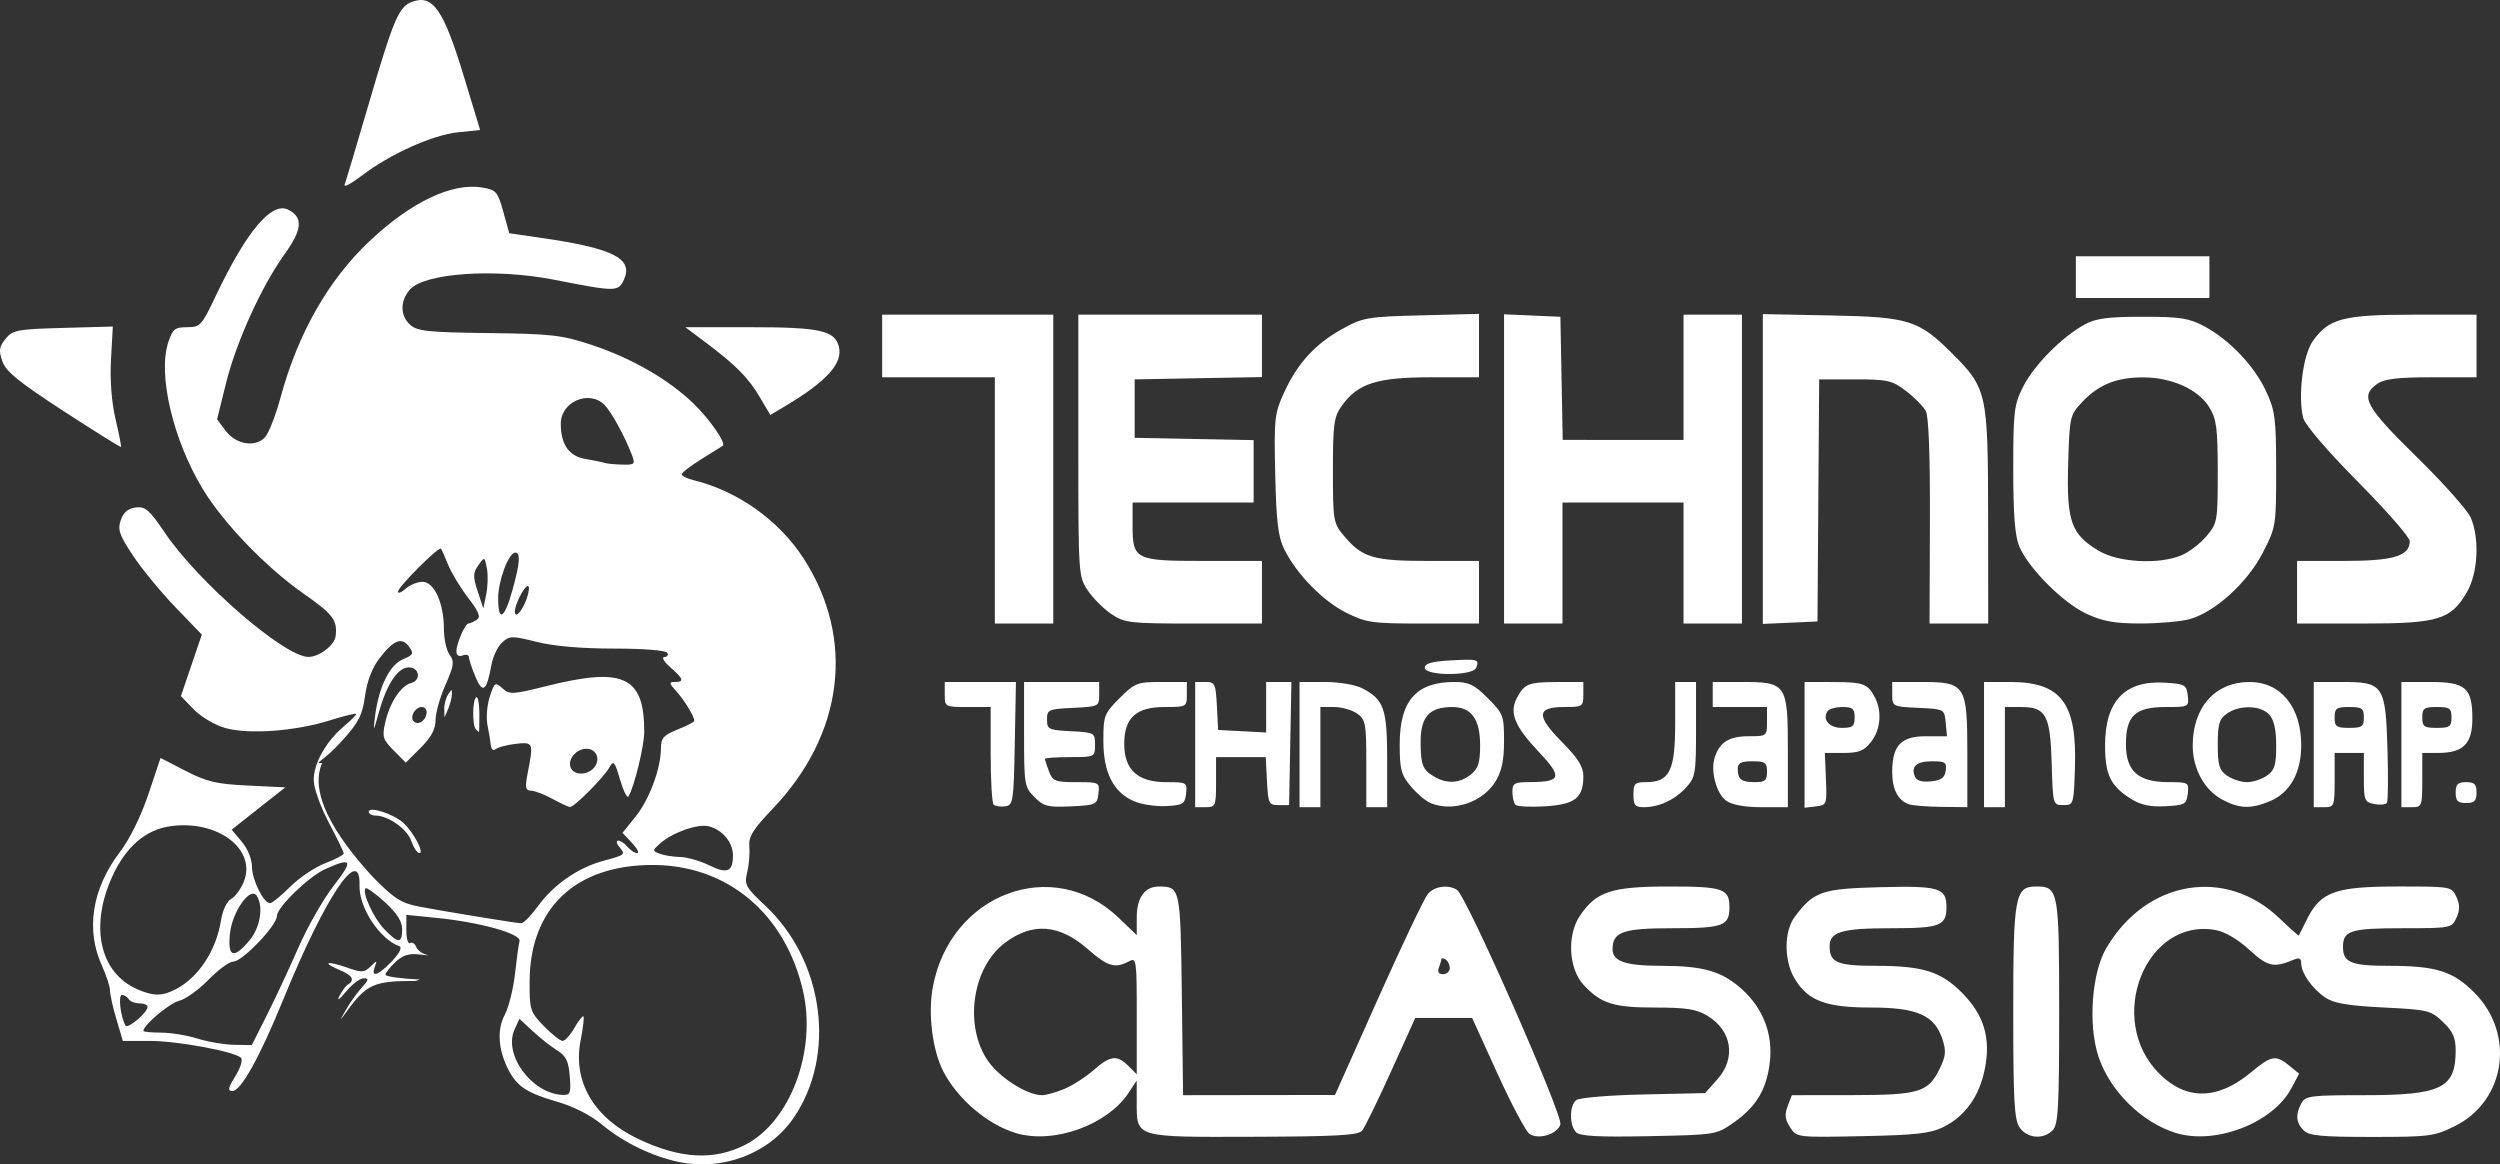 <?xml version="1.0" encoding="UTF-8" standalone="no"?>
<!-- Created with Inkscape (http://www.inkscape.org/) -->

<svg
   version="1.1"
   id="svg1"
   width="598.976"
   height="278.968"
   viewBox="0 0 598.976 278.968"
   sodipodi:docname="logo.png"
   xmlns:inkscape="http://www.inkscape.org/namespaces/inkscape"
   xmlns:sodipodi="http://sodipodi.sourceforge.net/DTD/sodipodi-0.dtd"
   xmlns="http://www.w3.org/2000/svg"
   xmlns:svg="http://www.w3.org/2000/svg">
  <rect x="0" y="0" width="598.976" height="278.968" fill="#333333" stroke="none"/>
  <defs
     id="defs1" />
  <sodipodi:namedview
     id="namedview1"
     pagecolor="#ffffff"
     bordercolor="#000000"
     borderopacity="0.25"
     inkscape:showpageshadow="2"
     inkscape:pageopacity="0.0"
     inkscape:pagecheckerboard="0"
     inkscape:deskcolor="#d1d1d1" />
  <g
     inkscape:groupmode="layer"
     inkscape:label="Image"
     id="g1"
     transform="translate(-0.645,-13.605)">
    <path
       style="fill:#ffffff"
       d="m 163.27,291.993 c -6.349,-1.324 -13.237,-4.659 -18.27,-8.846 -2.864,-2.383 -6.863,-4.425 -11,-5.619 -7.044,-2.032 -9.487,-3.635 -11.517,-7.561 -2.475,-4.787 -2.817,-9.608 -0.933,-13.162 0.964,-1.818 2.076,-6.23 2.472,-9.805 0.396,-3.575 0.891,-7.135 1.099,-7.912 0.47,-1.752 -9.393,-4.514 -19.871,-5.564 l -7.25,-0.727 v 3.661 c 0,2.013 0.403,3.412 0.895,3.107 0.492,-0.304 1.14,0.084 1.439,0.863 0.299,0.779 1.359,1.614 2.355,1.855 0.996,0.241 0.297,0.246 -1.553,0.011 -2.504,-0.318 -3.975,0.146 -5.75,1.814 C 94.073,245.34 93,246.703 93,247.135 c 0,0.433 3.712,0.952 8.25,1.153 l -1.03,0.343 c -9.982,-0.025 -11.721,0.749 -16.549,7.368 -1.808,2.479 -1.809,2.474 -0.115,-0.5 0.94,-1.65 2.627,-4.013 3.751,-5.25 1.707,-1.88 1.779,-2.25 0.44,-2.25 -0.881,0 -2.796,1.462 -4.255,3.25 -1.513,1.854 -2.187,2.307 -1.567,1.056 0.598,-1.207 1.534,-2.471 2.081,-2.809 1.743,-1.077 1.081,-2.218 -2.037,-3.51 -4.374,-1.812 -3.014,-2.267 1.75,-0.586 3.614,1.275 4.204,1.25 5.71,-0.239 1.566,-1.549 1.635,-1.543 1.019,0.089 -1.024,2.711 0.876,2.073 4.116,-1.382 1.853,-1.976 2.494,-3.292 1.737,-3.567 -4.706,-1.706 -9.663,-9.258 -9.514,-14.494 0.287,-10.083 -8.161,2.509 -18.243,27.192 -5.682,13.91 -10.167,22 -12.199,22 -1.214,0 -1.077,-0.698 0.7,-3.573 1.24,-2.006 1.824,-3.933 1.332,-4.393 C 56.754,265.517 43.162,263 36.591,263 h -6.514 l -1.539,-5.181 C 27.692,254.969 27,251.868 27,250.928 c 0,-0.94 -0.89,-3.671 -1.978,-6.069 -3.86,-8.506 -2.318,-18.297 4.248,-26.972 2.465,-3.257 5.132,-8.644 6.925,-13.991 l 2.916,-8.694 5.998,3.094 c 5.057,2.608 7.402,3.161 14.946,3.521 l 8.948,0.428 -6.429,5.07 -6.429,5.07 2.427,2.885 C 59.969,216.929 61,219.435 61,221.172 61,224.333 63.782,230 65.333,230 c 0.496,0 2.675,-1.772 4.841,-3.939 2.166,-2.166 5.938,-4.703 8.382,-5.636 C 81,219.492 83,218.437 83,218.081 c 0,-0.356 -1.587,-3.636 -3.528,-7.29 -1.94,-3.654 -3.586,-8.196 -3.657,-10.095 -0.149,-3.958 2.867,-9.409 7.241,-13.09 C 84.675,186.244 86,184.922 86,184.669 c 0,-0.253 -2.812,0.426 -6.25,1.509 -8.305,2.617 -19.459,3.442 -25.113,1.859 -2.498,-0.699 -5.803,-2.646 -7.547,-4.446 l -3.103,-3.202 2.506,-7.367 2.506,-7.367 -6.335,-6.579 c -3.484,-3.618 -8.062,-9.189 -10.174,-12.379 -3.277,-4.952 -3.701,-6.196 -2.896,-8.5 0.654,-1.869 1.76,-2.794 3.598,-3.008 2.274,-0.265 3.265,0.595 6.913,6 C 48.152,153.113 68.819,171 74.546,171 c 2.588,0 6.261,-2.819 6.516,-5 0.45,-3.851 -0.575,-5.193 -7.855,-10.294 C 64.255,149.433 54.022,138.769 49.123,130.609 42.061,118.846 38.428,103.293 40.954,95.64 42.014,92.428 42.544,92 45.467,92 c 3.133,0 3.5,-0.398 6.82,-7.387 7.475,-15.741 13.502,-22.867 17.522,-20.715 3.511,1.879 3.248,4.699 -0.991,10.619 C 63.239,82.306 57.211,95.625 54.747,105.605 l -2.089,8.461 2.02,2.717 c 2.492,3.353 7.223,4.107 9.515,1.516 0.875,-0.989 2.543,-5.303 3.706,-9.587 4.138,-15.237 11.433,-28.041 21.257,-37.31 9.957,-9.395 19.763,-14.071 26.985,-12.869 3.388,0.564 3.742,0.967 5.08,5.78 l 1.439,5.174 7.92,1.152 c 17.054,2.481 21.85,4.926 19.553,9.969 -1.335,2.93 -1.871,2.931 -16.633,0.033 -14.372,-2.821 -31.413,-1.621 -34.75,2.448 -2.297,2.801 -2.22,6.176 0.19,8.358 1.666,1.508 4.31,1.785 18.75,1.962 15.203,0.187 17.575,0.461 24.81,2.864 9.502,3.156 18.37,8.273 24.33,14.039 3.865,3.739 7.854,9.5 6.994,10.101 -0.178,0.124 -2.46,1.545 -5.072,3.157 -2.612,1.612 -4.749,3.26 -4.75,3.662 -9.9e-4,0.402 1.236,1.031 2.748,1.399 10.585,2.57 20.509,9.609 26.403,18.729 12.496,19.333 9.674,42.169 -7.422,60.064 -4.753,4.976 -5.761,6.622 -5.554,9.078 0.139,1.65 -0.096,4.42 -0.521,6.155 -0.712,2.903 -0.368,3.535 4.309,7.909 14.136,13.223 17.146,35.898 6.764,50.962 -5.83,8.46 -16.882,12.672 -27.46,10.466 z m 15.873,-4.078 c 10.844,-5.494 17.236,-22.562 13.868,-37.03 -4.299,-18.472 -18.169,-30.043 -36.011,-30.043 -18.448,0 -29.375,10.329 -29.464,27.85 -0.035,6.864 0.121,7.354 3.41,10.75 1.895,1.957 3.92,3.555 4.5,3.552 0.58,-0.003 1.855,-1.414 2.835,-3.135 0.98,-1.721 1.951,-2.956 2.159,-2.744 0.208,0.212 -0.095,2.771 -0.674,5.687 -1.969,9.922 3.137,18.642 13.898,23.733 9.989,4.725 18.018,5.16 25.478,1.38 z m -41.99,-16.46 c -0.288,-3.626 -0.897,-4.876 -3.007,-6.18 -1.455,-0.899 -4.087,-2.971 -5.849,-4.605 l -3.203,-2.97 -1.174,2.577 c -2.749,6.032 4.203,15.428 11.587,15.661 1.775,0.056 1.965,-0.462 1.646,-4.482 z M 64.557,256.887 c 1.97,-3.912 5.383,-11.225 7.585,-16.25 C 74.344,235.612 78.168,228.912 80.639,225.75 85.394,219.666 84.98,218.914 78.5,221.866 74.565,223.658 67,231.012 67,233.045 67,235.338 58.706,244 56.511,244 c -0.929,0 -3.589,1.955 -5.911,4.344 -2.322,2.389 -5.501,4.665 -7.063,5.057 C 41.187,253.991 35,259.213 35,260.606 c 0,0.217 1.913,0.401 4.25,0.409 2.337,0.008 6.275,0.653 8.75,1.433 2.475,0.78 6.407,1.448 8.737,1.485 L 60.975,264 Z M 36,254.826 C 36,254.372 35.127,254 34.059,254 32.991,254 31.84,253.55 31.5,253 c -0.34,-0.55 -1.077,-1 -1.638,-1 -0.955,0 -0.33,5.309 0.862,7.325 C 31.253,260.222 36,256.175 36,254.826 Z m 6.8,-4.231 c 5.436,-2.828 9.644,-9.265 10.805,-16.526 0.38,-2.377 1.399,-4.536 2.391,-5.067 0.951,-0.509 2.309,-2.325 3.017,-4.035 3.265,-7.883 -6.294,-15.097 -17.733,-13.381 -5.747,0.862 -10.435,4.904 -13.607,11.733 -5.612,12.081 -3.218,23.287 5.826,27.279 3.895,1.719 5.992,1.719 9.3,-0.002 z m 17.611,-11.672 c 2.585,-3.072 3.412,-8.079 1.763,-10.676 -1.509,-2.377 -5.877,3.738 -6.43,9.002 -0.601,5.722 0.829,6.235 4.667,1.673 z M 97,236.272 c 0,-1.923 -1.224,-3.847 -4.147,-6.519 -2.281,-2.085 -4.358,-3.58 -4.616,-3.323 -0.933,0.933 1.876,7.079 4.475,9.792 C 96.054,239.709 97,239.72 97,236.272 Z m 32.512,-5.543 c 3.718,-5.121 9.558,-9.2 15.488,-10.819 5.561,-1.518 5.567,-1.522 4.02,-3.386 C 148.323,215.685 148.204,215 148.755,215 c 0.55,0 1.56,0.675 2.245,1.5 0.685,0.825 1.718,1.5 2.297,1.5 0.579,0 0.026,-1.092 -1.228,-2.427 l -2.28,-2.427 3.162,-3.935 C 156.262,205.091 159,197.677 159,192.833 c 0,-2.391 0.644,-3.107 4,-4.45 2.2,-0.88 4,-1.806 4,-2.058 0,-1.046 -2.391,-4.98 -4.299,-7.076 -1.78,-1.955 -1.83,-2.25 -0.375,-2.25 2.325,0 2.106,-0.716 -1.076,-3.516 -1.512,-1.331 -2.161,-2.435 -1.441,-2.452 0.72,-0.017 1.031,-0.482 0.691,-1.032 -0.357,-0.578 -5.739,-1 -12.745,-1 -7.788,0 -14.408,-0.572 -18.503,-1.599 -5.966,-1.496 -6.499,-1.487 -8.294,0.137 -1.055,0.955 -2.21,3.362 -2.566,5.349 -1.136,6.336 -2.084,7.052 -3.83,2.895 C 113.703,173.737 113,171.614 113,171.064 c 0,-0.55 -0.675,-0.742 -1.5,-0.425 -0.938,0.36 -1.5,-0.009 -1.5,-0.984 0,-1.877 2.082,-6.648 2.911,-6.669 0.324,-0.008 1.195,-0.399 1.934,-0.867 1.05,-0.666 0.6,-1.827 -2.054,-5.305 -1.869,-2.449 -4.014,-5.996 -4.767,-7.883 -0.753,-1.887 -1.526,-3.628 -1.719,-3.87 C 105.803,144.431 96,154.236 96,155.367 c 0,0.518 0.823,0.198 1.829,-0.712 C 98.835,153.745 100.658,153 101.88,153 104.675,153 107,158.121 107,164.277 c 0,2.388 0.615,5.182 1.366,6.21 1.184,1.619 1.05,2.584 -1,7.22 -1.302,2.943 -2.366,6.733 -2.366,8.422 0,2.188 -1.026,4.097 -3.565,6.637 l -3.565,3.565 -2.896,-2.915 c -2.608,-2.625 -2.81,-3.291 -2.035,-6.688 1.101,-4.822 3.725,-8.827 6.212,-9.477 2.46,-0.643 1.999,-3.75 -0.556,-3.75 -2.585,0 -5.257,3.957 -7.091,10.5 -1.422,5.075 -1.5,5.171 -1.008,1.235 0.873,-6.983 3.473,-12.318 6.658,-13.657 2.545,-1.07 2.703,-1.392 1.491,-3.05 -1.742,-2.382 -3.738,-1.583 -7.118,2.848 -1.736,2.276 -2.947,5.447 -3.425,8.974 -0.621,4.574 -1.495,6.293 -5.421,10.66 -4.776,5.312 -6.987,5.431 -4.856,5.431 -3.73,8.398 5.831,20.442 12.283,27.426 5.102,5.15 6.688,6.142 11.169,6.991 6.009,1.138 22.738,3.873 24.223,3.961 0.55,0.033 2.356,-1.808 4.012,-4.09 z M 99.172,215.064 C 98.171,212.191 93.633,209 90.55,209 89.697,209 89,208.581 89,208.07 c 0,-1.365 5.902,0.532 8.24,2.648 2.433,2.202 5.142,7.283 3.883,7.283 -0.51,0 -1.388,-1.321 -1.951,-2.936 z M 133,205 c -1.925,-1.054 -4.227,-1.935 -5.116,-1.958 -1.361,-0.035 -1.486,-0.713 -0.794,-4.292 1.4,-7.237 1.335,-7.396 -2.841,-6.931 -2.062,0.23 -4.216,0.789 -4.786,1.244 -0.625,0.499 -1.104,0.155 -1.209,-0.869 -0.095,-0.932 -0.463,-3.123 -0.817,-4.869 -0.354,-1.746 -0.103,-4.813 0.558,-6.815 1.136,-3.442 1.301,-3.551 3.024,-1.991 1.697,1.536 2.42,1.5 10.51,-0.527 C 150.077,173.346 155,175.643 155,188.944 c 0,3.362 -2.405,13.23 -3.772,15.481 -0.309,0.509 -1.216,-1.291 -2.014,-4 -1.307,-4.432 -1.566,-4.725 -2.583,-2.925 -1.371,2.426 -8.435,9.517 -9.422,9.458 C 136.819,206.935 134.925,206.054 133,205 Z m 9.989,-7.487 C 144.609,195.561 143.567,193 141.154,193 c -2.426,0 -4.554,2.515 -3.797,4.487 0.744,1.938 4.033,1.953 5.633,0.025 z m -28.323,-9.179 c -0.912,-0.912 -0.845,-7.105 0.083,-7.679 0.412,-0.255 0.75,1.518 0.75,3.941 0,2.422 -0.037,4.405 -0.083,4.405 -0.046,0 -0.383,-0.3 -0.75,-0.667 z M 107.086,183.5 c -0.03,-1.1 0.381,-2.675 0.914,-3.5 0.862,-1.333 0.963,-1.333 0.914,0 -0.03,0.825 -0.442,2.4 -0.914,3.5 l -0.859,2 z m 69.164,35.042 c 0,-3.135 -2.507,-6.138 -5.815,-6.969 -2.643,-0.663 -8.784,1.528 -11.713,4.179 -1.783,1.613 -1.784,1.703 -0.037,2.392 0.998,0.394 3.197,0.747 4.887,0.786 1.689,0.039 4.839,0.937 7,1.996 4.33,2.123 5.679,1.557 5.679,-2.384 z M 102.823,184.667 C 103.007,183.722 102.512,183 101.68,183 c -1.582,0 -2.937,2.41 -1.924,3.423 1.012,1.012 2.72,0.034 3.067,-1.756 z m 20.545,-29.483 C 125.202,148.648 125.417,146 124.114,146 122.528,146 120,152.7 120,156.901 c 0,5.82 1.463,5.074 3.368,-1.717 z m 3.481,1.817 C 127.425,155.351 127.542,154 127.109,154 126.261,154 124,158.441 124,160.106 c 0,1.876 1.795,-0.079 2.85,-3.104 z m -9.556,-7.286 c -0.555,-2.775 -0.562,-2.777 -2.052,-0.65 -1.287,1.838 -1.308,2.702 -0.146,6.221 l 1.349,4.087 0.703,-3.437 c 0.387,-1.89 0.453,-4.69 0.146,-6.221 z m 34.72,-27.182 c -1.669,-4.389 -4.906,-10.285 -6.551,-11.93 C 141.79,106.933 135,109.856 135,115.108 c 0,4.985 1.966,7.802 5.903,8.457 1.978,0.329 4.047,0.751 4.597,0.938 0.55,0.187 2.451,0.375 4.225,0.418 3.025,0.074 3.167,-0.074 2.288,-2.387 z m 91.981,162.532 c -6.8,-2.068 -13.901,-8.118 -17.344,-14.776 -2.58,-4.99 -3.686,-13.717 -2.539,-20.04 4.085,-22.513 28.806,-31.835 44.514,-16.785 l 4.375,4.192 v -4.257 c 0,-4.742 1.921,-7.409 5.321,-7.385 5.121,0.036 5.157,0.207 5.479,25.947 L 284.101,276 302.301,275.974 320.5,275.949 330.875,252.724 c 5.706,-12.773 11.064,-24.012 11.905,-24.974 1.601,-1.832 4.853,-2.27 6.953,-0.936 2.261,1.436 25.445,54.05 24.763,56.198 -0.741,2.336 -5.136,3.705 -7.37,2.295 -0.861,-0.543 -4.311,-7.022 -7.667,-14.397 L 353.357,257.5 h -6.816 -6.816 l -5.796,12.816 c -3.188,7.049 -6.31,13.436 -6.938,14.193 -0.91,1.097 -6.187,1.392 -25.974,1.455 -28.627,0.091 -28.014,0.272 -28.025,-8.286 l -0.007,-5.179 -1.921,2.914 c -5.135,7.79 -18.053,12.395 -27.072,9.652 z m 11.653,-10.562 c 1.97,-0.823 5.121,-2.848 7.003,-4.5 4.016,-3.526 5.634,-3.72 8.351,-1.003 l 2,2 v -14.035 c 0,-13.566 -0.065,-14.001 -1.934,-13 -3.256,1.743 -5.077,1.195 -9.776,-2.941 -6.843,-6.023 -13.328,-6.503 -19.938,-1.473 -7.835,5.962 -9.787,19.886 -3.965,28.287 2.752,3.971 9.37,8.16 12.895,8.162 0.98,4.4e-4 3.394,-0.673 5.364,-1.496 z M 348,245.559 c 0,-0.793 -0.45,-1.719 -1,-2.059 -0.55,-0.34 -1,-0.403 -1,-0.141 0,0.262 -0.273,1.189 -0.607,2.059 -0.398,1.038 -0.054,1.582 1,1.582 0.884,0 1.607,-0.648 1.607,-1.441 z m 30.25,39.312 c -1.617,-1.644 -1.611,-6.327 0.009,-7.671 0.707,-0.586 7.762,-1.188 16.085,-1.372 l 14.826,-0.328 2.915,-3.266 c 4.541,-5.087 3.544,-11.661 -2.31,-15.23 -2.652,-1.617 -5.045,-1.997 -12.575,-2 -9.981,-0.004 -12.951,-0.941 -17.117,-5.401 -3.618,-3.873 -4.055,-11.924 -0.902,-16.603 3.907,-5.797 7.57,-6.997 21.369,-6.998 12.962,-0.002 14.45,0.513 14.45,4.998 0,4.437 -1.535,5 -13.629,5 C 389.479,236 387,236.869 387,241.036 c 0,2.901 3.128,3.963 11.684,3.969 10.077,0.007 14.552,1.309 19.328,5.625 5.093,4.601 7.453,10.792 6.662,17.473 -0.774,6.534 -3.203,10.619 -8.555,14.383 -4.278,3.009 -4.311,3.014 -20.452,3.335 -12.108,0.241 -16.481,0.002 -17.417,-0.95 z m 51.291,-1.168 c -1.219,-1.861 -1.359,-3.053 -0.592,-5.068 L 429.95,276 l 14.275,-0.015 c 16.201,-0.017 18.372,-0.658 21.104,-6.237 1.533,-3.13 1.644,-4.298 0.686,-7.2 C 464.13,256.833 459.964,255 448.866,255 c -10.834,0 -15.147,-1.649 -18.283,-6.991 -2.548,-4.34 -2.519,-11.279 0.062,-14.736 4.547,-6.09 6.44,-6.747 20.475,-7.104 C 465.278,225.809 467,226.325 467,230.922 467,235.42 465.486,236 453.734,236 441.922,236 439,236.86 439,240.335 c 0,3.875 1.852,4.664 10.95,4.67 11.355,0.007 15.649,1.331 20.695,6.377 5.378,5.378 7.052,10.99 5.513,18.487 -1.327,6.465 -4.714,11.188 -9.852,13.74 -3.139,1.559 -6.555,1.946 -19.489,2.209 -15.666,0.318 -15.684,0.315 -17.277,-2.115 z m 55.016,0.075 C 483.246,281.907 483,277.511 483,256 c 0,-27.75 0.411,-30 5.485,-30 5.352,0 5.515,0.884 5.515,30 0,23.082 -0.221,27.078 -1.571,28.429 -2.255,2.255 -6.056,1.941 -7.872,-0.651 z m 37.437,1.288 c -8.128,-2.473 -15.832,-10.053 -18.559,-18.262 -2.539,-7.646 -1.653,-20.049 1.862,-26.047 9.54,-16.278 28.544,-19.541 41.501,-7.126 2.501,2.397 4.582,4.248 4.625,4.113 0.043,-0.134 0.977,-2.002 2.077,-4.151 3.255,-6.359 6.792,-7.593 21.756,-7.593 12.669,0 12.798,0.023 13.926,2.5 0.852,1.87 0.852,3.13 0,5 -1.121,2.461 -1.321,2.5 -12.961,2.5 C 563.809,236 562,236.572 562,240.5 c 0,3.7 1.945,4.5 10.95,4.506 11.341,0.007 15.369,1.261 20.484,6.376 9.905,9.905 7.594,25.938 -4.616,32.022 -4.901,2.442 -6.087,2.597 -19.943,2.597 -12.06,0 -15.017,-0.285 -16.304,-1.571 -1.827,-1.827 -1.988,-3.781 -0.536,-6.494 C 552.983,276.163 554.253,276 567.085,276 585.606,276 589,274.336 589,265.253 c 0,-3.017 -0.676,-4.527 -3.044,-6.795 -2.899,-2.777 -3.579,-2.943 -14.25,-3.47 -8.403,-0.415 -11.876,-1 -13.887,-2.34 C 554.687,250.559 552,246.765 552,244.428 c 0,-1.178 -0.495,-1.434 -1.75,-0.907 -4.836,2.033 -6.265,1.72 -10.67,-2.341 -2.646,-2.439 -5.829,-4.324 -7.984,-4.728 -16.867,-3.164 -26.605,21.386 -13.629,34.361 6.492,6.492 14.023,6.379 22.055,-0.331 4.802,-4.012 5.88,-4.196 9.117,-1.557 l 2.361,1.924 -1.884,3.533 c -4.415,8.278 -18.113,13.577 -27.622,10.684 z M 238.709,206.376 C 238.319,205.986 238,200.567 238,194.333 V 183 h -5.5 c -5.444,0 -5.5,-0.03 -5.5,-3 v -3 h 8.527 8.527 l -0.277,14.75 c -0.262,13.981 -0.383,14.765 -2.318,15.042 -1.123,0.161 -2.36,-0.027 -2.75,-0.417 z m 9.793,-1.782 C 246.099,202.189 246,201.597 246,189.545 V 177 h 9 9 v 2.952 c 0,2.923 -0.062,2.955 -6.25,3.25 -5.921,0.282 -6.25,0.429 -6.25,2.798 0,2.342 0.363,2.519 5.75,2.8 5.633,0.294 5.75,0.36 5.75,3.25 0,2.939 -0.023,2.95 -6,2.95 -3.3,0 -6,0.196 -6,0.435 0,0.239 0.439,1.589 0.975,3 0.886,2.331 1.485,2.565 6.566,2.565 5.51,0 5.587,0.04 5.275,2.75 -0.303,2.635 -0.577,2.762 -6.564,3.048 -5.544,0.264 -6.529,0.016 -8.75,-2.205 z m 23.767,0.948 c -4.905,-2.169 -7.262,-6.842 -7.266,-14.409 -0.004,-6.065 0.18,-6.552 3.879,-10.25 3.664,-3.664 4.227,-3.882 10,-3.882 H 285 v 3 c 0,2.958 -0.075,3 -5.326,3 -6.849,0 -9.674,2.587 -9.674,8.86 0,6.182 3.243,9.14 10.021,9.14 4.987,0 5.104,0.067 4.795,2.75 -0.288,2.504 -0.719,2.771 -4.816,2.985 -2.475,0.129 -5.954,-0.408 -7.73,-1.193 z M 287,192 v -15 h 2.45 c 2.281,0 2.471,0.396 2.75,5.75 l 0.3,5.75 5.75,0.3 5.75,0.3 V 183.05 177 h 3.027 3.027 L 309.777,191.75 309.5,206.5 H 307 c -2.342,0 -2.519,-0.363 -2.8,-5.75 L 303.9,195 H 297.95 292 v 6 c 0,5.733 -0.111,6 -2.5,6 H 287 Z m 25,0 v -15 h 6.05 c 3.411,0 7.31,0.652 8.939,1.494 5.264,2.722 6.011,4.862 6.011,17.228 V 207 h -2.5 -2.5 v -10.443 c 0,-9.658 -0.167,-10.56 -2.223,-12 -1.222,-0.856 -3.697,-1.557 -5.5,-1.557 H 317 v 12 12 h -2.5 -2.5 z m 31.418,14.031 c -1.145,-0.463 -3.282,-2.269 -4.75,-4.013 C 336.337,199.247 336,197.969 336,191.888 336,181.511 339.96,177 349.068,177 c 3.507,0 4.782,0.615 8.05,3.882 3.698,3.698 3.882,4.185 3.879,10.25 -0.003,4.622 -0.557,7.275 -2.022,9.678 -3.061,5.02 -10.161,7.403 -15.556,5.221 z m 9.604,-6.848 c 1.805,-1.462 2.244,-2.835 2.244,-7.024 0,-6.283 -2.103,-9.159 -6.699,-9.159 -5.431,0 -7.57,2.353 -7.552,8.307 0.017,5.669 0.478,6.793 3.485,8.498 2.93,1.661 5.977,1.439 8.523,-0.622 z m 10.727,7.245 c -0.412,-0.419 -0.75,-1.811 -0.75,-3.095 0,-2.076 0.469,-2.335 4.25,-2.349 7.494,-0.027 7.808,-1.173 2.002,-7.312 -5.713,-6.041 -7.038,-9.317 -5.187,-12.83 1.804,-3.424 2.783,-3.811 9.685,-3.828 L 380,177 v 3 c 0,2.892 -0.163,3 -4.531,3 -6.695,0 -6.843,2.045 -0.606,8.361 3.906,3.956 5.137,5.928 5.137,8.229 0,5.184 -1.987,6.751 -9.129,7.199 -3.504,0.22 -6.708,0.057 -7.121,-0.362 z M 392,204 c 0,-2.667 0.333,-3 3,-3 5.647,0 7,-2.706 7,-14 v -10 h 2.5 2.5 v 11.354 c 0,10.678 -0.147,11.512 -2.462,14.01 C 401.806,205.312 398.128,207 394.435,207 392.396,207 392,206.512 392,204 Z m 22.262,1.471 c -2.383,-1.669 -3.838,-7.081 -2.792,-10.378 C 412.626,191.453 414.936,190 419.571,190 423.966,190 424,189.973 424,186.5 V 183 h -6.5 -6.5 v -3 -3 h 6.777 C 428.731,177 429,177.397 429,193.557 V 207 h -6.277 c -4.014,0 -7.064,-0.551 -8.46,-1.529 z M 424,198.5 c 0,-2.19 -0.433,-2.5 -3.5,-2.5 -2.727,0 -3.5,0.405 -3.5,1.833 0,2.514 0.858,3.167 4.167,3.167 2.356,0 2.833,-0.422 2.833,-2.5 z m 9,-6.434 V 177 l 6.75,0.015 c 7.348,0.017 8.374,0.39 10.1,3.669 1.757,3.338 1.375,7.759 -0.923,10.681 -1.69,2.149 -2.902,2.635 -6.571,2.635 h -4.498 l 0.261,6.25 c 0.255,6.115 0.202,6.257 -2.429,6.566 L 433,207.133 Z M 445,185.5 c 0,-2.1 -0.471,-2.5 -2.941,-2.5 -1.618,0 -3.232,0.472 -3.589,1.048 C 437.223,186.066 438.935,188 441.969,188 444.535,188 445,187.617 445,185.5 Z m 13,20.806 c -2.644,-0.945 -4,-3.581 -4,-7.775 C 454,192.213 456.106,190 462.12,190 h 5.007 l -0.313,-3.25 c -0.313,-3.25 -0.314,-3.25 -6.563,-3.548 -6.188,-0.295 -6.25,-0.327 -6.25,-3.25 V 177 h 7 c 10.545,0 11,0.703 11,17 v 13 l -6.25,-0.079 c -3.438,-0.043 -6.925,-0.32 -7.75,-0.615 z m 8.82,-8.056 c 0.279,-1.967 -0.122,-2.25 -3.191,-2.25 -3.769,0 -5.155,1.185 -4.224,3.612 0.394,1.026 1.634,1.415 3.839,1.202 2.498,-0.241 3.331,-0.838 3.576,-2.564 z M 476,192 v -15 l 6.25,0.004 c 12.195,0.007 16.014,4.998 15.537,20.302 C 497.504,206.37 497.465,206.5 495,206.5 c -2.48,0 -2.502,-0.079 -2.789,-9.964 C 491.873,184.883 490.849,183 484.845,183 H 481 v 12 12 h -2.5 -2.5 z m 35.367,13.107 C 506.332,201.997 505,199.292 505,192.182 c 0,-10.689 4.788,-15.644 14.5,-15.009 4.616,0.302 5.024,0.538 5.316,3.077 0.312,2.709 0.233,2.75 -5.25,2.75 -7.362,0 -9.566,2.057 -9.566,8.927 0,6.453 2.945,9.073 10.201,9.073 4.79,0 4.922,0.079 4.615,2.75 -0.293,2.548 -0.684,2.77 -5.316,3.021 -3.565,0.194 -5.899,-0.284 -8.133,-1.664 z m 21.695,0.066 C 528.774,202.873 526,197.791 526,192.233 c 0,-9.212 5.373,-15.222 13.615,-15.23 7.499,-0.007 12.388,5.993 12.381,15.197 -0.005,6.561 -2.692,11.357 -7.486,13.36 -4.57,1.909 -7.341,1.816 -11.449,-0.387 z m 10.716,-5.729 C 545.625,198.149 546,196.94 546,192.272 c 0,-3.821 -0.529,-6.199 -1.655,-7.443 -2.031,-2.245 -7.111,-2.381 -10.123,-0.272 C 532.354,185.866 532,187.051 532,192 c 0,4.949 0.354,6.134 2.223,7.443 1.222,0.856 3.372,1.557 4.777,1.557 1.405,0 3.555,-0.701 4.777,-1.557 z M 555,192 v -15 h 6.845 c 9.837,0 10.361,0.778 10.815,16.075 0.197,6.647 0.14,12.439 -0.127,12.871 -0.267,0.432 -1.621,0.569 -3.009,0.303 C 567.166,205.799 567,205.38 567,199.883 V 194 h -3.5 -3.5 v 6.5 c 0,6.267 -0.09,6.5 -2.5,6.5 H 555 Z m 12,-6.5 c 0,-2.19 -0.433,-2.5 -3.5,-2.5 -3.067,0 -3.5,0.31 -3.5,2.5 0,2.19 0.433,2.5 3.5,2.5 3.067,0 3.5,-0.31 3.5,-2.5 z m 9,6.5 v -15 h 6.845 C 591.39,177 593,178.391 593,185.772 593,191.825 590.826,194 584.777,194 H 581 v 6.5 c 0,6.267 -0.09,6.5 -2.5,6.5 H 576 Z m 12,-6.5 c 0,-2.19 -0.433,-2.5 -3.5,-2.5 -3.067,0 -3.5,0.31 -3.5,2.5 0,2.19 0.433,2.5 3.5,2.5 3.067,0 3.5,-0.31 3.5,-2.5 z m 1,18 c 0,-2 0.5,-2.5 2.5,-2.5 2,0 2.5,0.5 2.5,2.5 0,2 -0.5,2.5 -2.5,2.5 -2,0 -2.5,-0.5 -2.5,-2.5 z M 342,173.589 c 0,-1.023 1.673,-1.504 6.087,-1.75 6.693,-0.373 7.02,-0.28 6.238,1.759 C 353.556,175.599 342,175.59 342,173.589 Z M 239,133.5 V 104 H 225.5 212 V 96.5 89 h 20.5 20.5 v 37 37 h -7 -7 z m 27.922,27.226 c -1.856,-1.251 -4.397,-3.792 -5.648,-5.648 C 259.029,151.747 259,151.307 259,120.352 V 89 h 22 22 v 7.474 7.474 L 287.75,104.224 272.5,104.5 v 7 7 l 14.25,0.277 14.25,0.277 V 126.527 134 H 286.5 272 v 5.429 C 272,147.714 272.57,148 289.071,148 H 303 v 7.5 7.5 h -16.352 c -15.353,0 -16.558,-0.139 -19.726,-2.274 z m 56.286,-0.31 c -5.596,-2.788 -11.888,-9.223 -14.855,-15.191 -1.482,-2.98 -1.917,-6.576 -2.176,-17.974 -0.303,-13.329 -0.167,-14.591 2.101,-19.546 3.227,-7.048 7.454,-11.687 13.904,-15.256 5.039,-2.788 6.043,-2.962 19.069,-3.292 L 355,88.808 V 96.404 104 h -11.54 c -12.938,0 -17.528,1.478 -21.376,6.882 -1.845,2.592 -2.084,4.361 -2.084,15.446 0,12.046 0.099,12.636 2.619,15.632 4.435,5.27 7.028,6.041 20.331,6.041 H 355 v 7.5 7.5 h -13.304 c -12.301,0 -13.694,-0.195 -18.489,-2.584 z M 361,125.954 V 88.909 l 6.75,0.296 6.75,0.296 0.277,14.75 0.277,14.75 H 389.527 404 V 104 89 h 7 7 v 37 37 h -7 -7 V 148.5 134 H 389.5 375 v 14.5 14.5 h -7 -7 z m 62,0.024 V 88.865 l 16.25,0.317 c 18.734,0.366 21.071,1.093 29.05,9.041 8.413,8.38 8.653,9.458 8.678,39.027 L 477,163 h -7.028 -7.028 l 0.091,-24.448 c 0.059,-15.72 -0.293,-25.166 -0.985,-26.459 -0.592,-1.106 -2.722,-3.267 -4.732,-4.802 C 453.973,104.737 452.933,104.5 445.081,104.5 H 436.5 l -0.202,29 -0.202,29 -6.548,0.296 L 423,163.091 Z m 77.5,34.659 C 494.868,157.998 486.611,149.707 484.44,144.511 483.403,142.028 483,136.85 483,125.999 c 0,-13.938 0.18,-15.421 2.41,-19.822 2.597,-5.125 9.304,-11.885 14.725,-14.842 C 502.794,89.885 505.704,89.5 514,89.5 c 9.03,0 11.101,0.321 14.791,2.291 6.001,3.204 11.952,9.461 14.784,15.544 2.168,4.656 2.405,6.508 2.414,18.827 0.01,13.468 -0.036,13.752 -3.24,19.94 -3.704,7.154 -11.432,14.16 -17.469,15.836 -2.079,0.577 -7.381,1.048 -11.781,1.046 -6.295,-0.003 -9.065,-0.504 -13,-2.347 z m 22.829,-14.001 c 1.796,-0.75 4.481,-2.81 5.968,-4.577 2.614,-3.107 2.703,-3.613 2.7,-15.386 -0.003,-10.443 -0.29,-12.643 -2.021,-15.481 -2.598,-4.262 -8.928,-7.141 -15.758,-7.17 -6.437,-0.027 -10.755,1.71 -14.718,5.918 -2.928,3.109 -3.008,3.468 -3.342,14.873 -0.401,13.669 0.693,16.784 7.279,20.733 4.737,2.84 14.433,3.371 19.892,1.091 z M 551,155.5 V 148 h 11.277 C 574.106,148 578,146.821 578,143.241 c 0,-0.905 -5.589,-7.294 -12.419,-14.198 -7.393,-7.472 -12.701,-13.673 -13.115,-15.323 -1.3,-5.178 -0.063,-15.073 2.299,-18.389 C 558.638,89.891 562.035,89 578.901,89 H 594 v 7.5 7.5 h -10.777 c -8.136,0 -11.322,0.382 -13,1.557 -4.229,2.962 -2.895,5.44 9.425,17.502 6.406,6.272 12.256,12.861 13,14.641 2.109,5.048 1.69,13.154 -0.914,17.697 C 587.901,162.08 584.881,163 566.766,163 H 551 Z M 15.856,112.088 C 5.153,105.129 2.06,102.612 1.208,100.166 0.307,97.583 0.435,96.684 1.973,94.783 3.677,92.676 4.739,92.475 15.749,92.17 l 11.93,-0.33 -0.436,7.83 c -0.277,4.977 0.118,10.197 1.083,14.324 0.835,3.572 1.424,6.589 1.308,6.705 -0.116,0.116 -6.316,-3.759 -13.778,-8.611 z m 166.838,-3.321 c -2.757,-4.677 -5.691,-7.638 -13.021,-13.142 L 164.847,92 h 15.53 c 16.726,0 20.28,0.782 21.258,4.679 0.994,3.96 -2.901,8.281 -12.779,14.178 l -3.645,2.176 z M 498,80 v -5 h 16 16 v 5 5 H 514 498 Z M 83.215,57.856 C 83.495,57.11 86.094,48.4 88.99,38.5 94.917,18.235 96.178,15.247 99.302,14.067 c 5.069,-1.915 7.604,1.752 12.598,18.23 l 3.776,12.458 -5.281,0.545 c -6.104,0.63 -16.28,5.205 -23.016,10.346 -2.57,1.962 -4.444,2.957 -4.164,2.211 z"
       id="path1"
       sodipodi:nodetypes="sssssssscsssssssccssssssssssssssssssscssssscsscccssssssssssssscccssssssssssssssscsssssscssssssssssssssssssssssssscsscssssscsssssssssssscsscssssssscssssssccsssssssssssssssscssssssssssssssssscsssssssssssscsssssssssssssssssssssssssssssssssssssssssssssssscsssccsssssssssssssssssssssscssssssssscssscssscccsssssscccsssccsccssscsssssssssssssssscssssscssscssssssscsssssssssscssssssssssssssssssssssscssssssssssssssssscssssscsscccssssscccssssssssssssscsscsssssssccsscccccccccsscccssccccssscccsssccccccssssscsssssssssssssscssssssssscccsssssssscccccsscsssssssccsssscssccsssssssscssscsscsssssssscccssssccccccssssssssssssccssssssssssssccssssscccssccsssssccssscssccsssssssssssssscccccccccccccssscccccccccccccccsscccsssssssscccssssscccsscccccccccccccccccccccccccccssscccssssccccccsssssssscsscsssscssssssccsssssscccssssssccsssscsssssscssscscccccccccsssscsss" />
  </g>
</svg>
